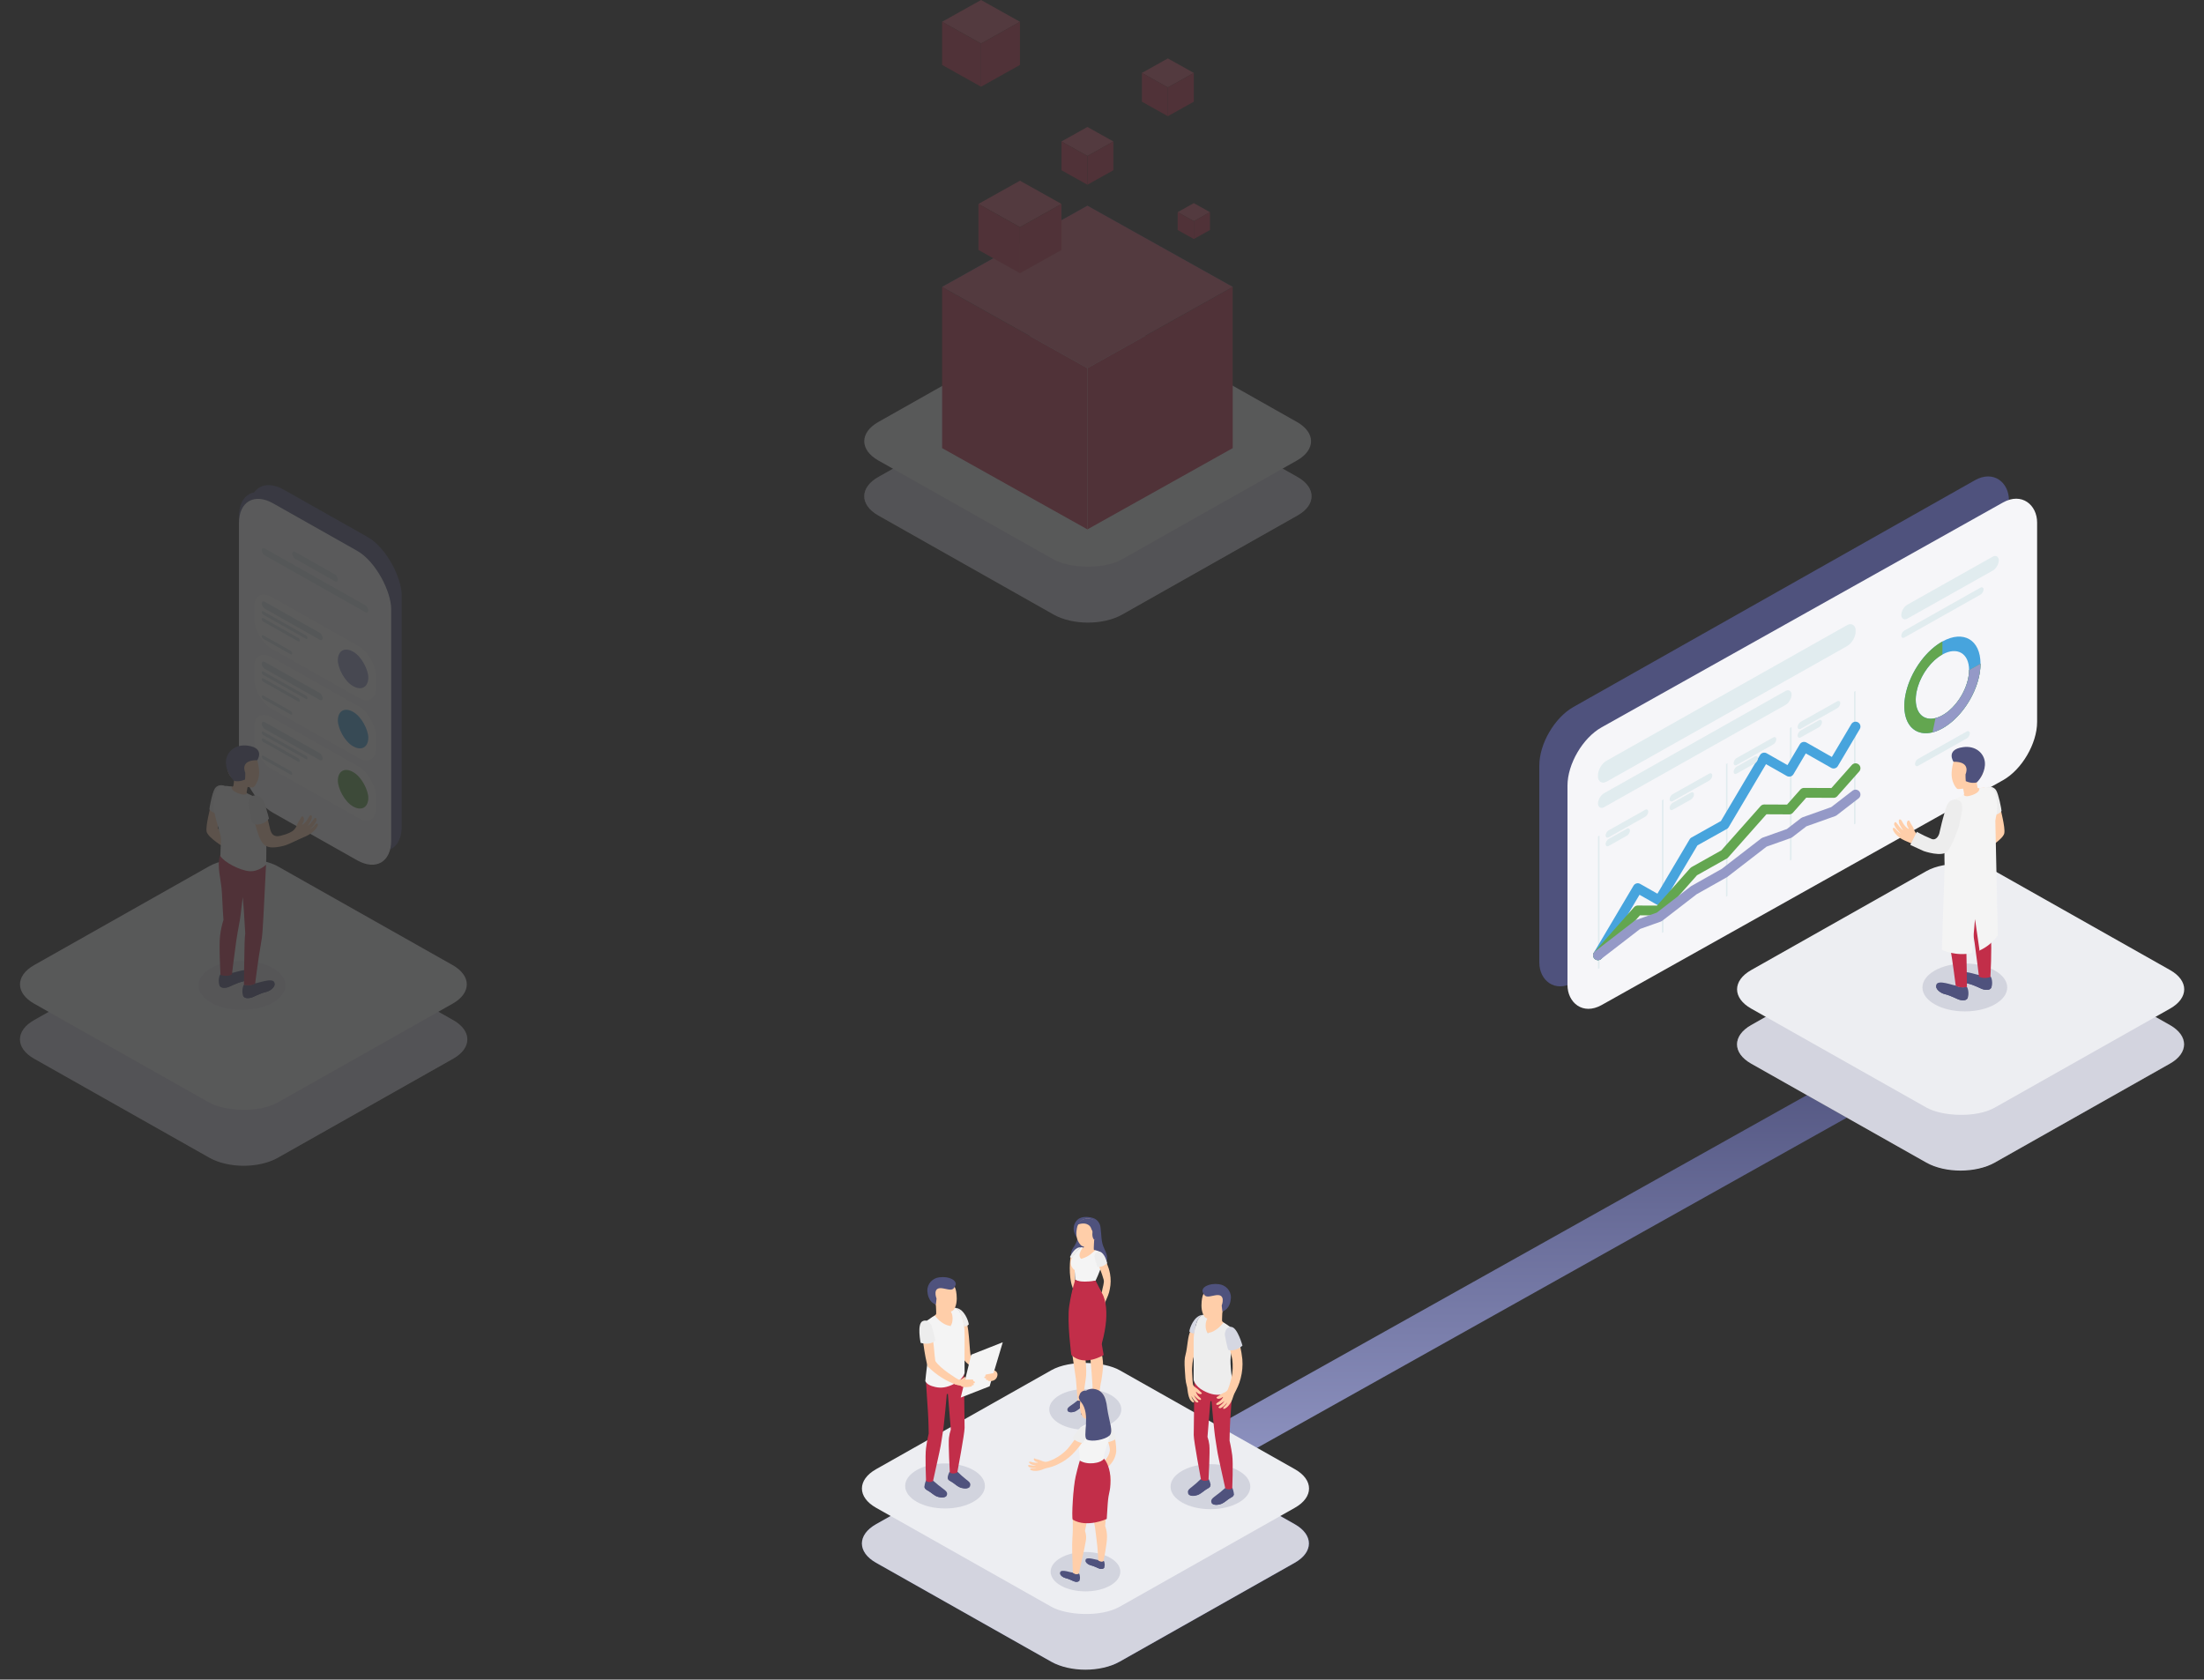 <svg width="450" height="343" viewBox="0 0 450 343" fill="none" xmlns="http://www.w3.org/2000/svg">
<rect x="0" y="0" width="450" height="343" fill="#333333" stroke="none"/>
<g clip-path="url(#clip0_104_29413)">
<path d="M227.19 307.602L395.939 213.092" stroke="url(#paint0_linear_104_29413)" stroke-width="8"/>
<g opacity="0.2">
<rect width="35.685" height="63.2" rx="8" transform="matrix(0.871 0.492 -2.25098e-08 1 50.943 96.044)" fill="#4F527D"/>
<rect width="35.685" height="63.2" rx="8" transform="matrix(0.871 0.492 -2.25098e-08 1 48.79 97.449)" fill="#4F527D"/>
<rect width="35.685" height="63.2" rx="8" transform="matrix(0.871 0.492 -2.25098e-08 1 48.79 98.854)" fill="#F6F6F9"/>
<rect width="24.98" height="1.404" rx="0.702" transform="matrix(0.871 0.492 -2.25098e-08 1 53.45 111.669)" fill="#DAE7EB"/>
<rect width="10.706" height="1.404" rx="0.702" transform="matrix(0.871 0.492 -2.25097e-08 1 59.664 112.371)" fill="#DAE7EB"/>
<rect width="28.548" height="10.533" rx="4" transform="matrix(0.871 0.492 -2.25098e-08 1 51.897 119.92)" fill="white"/>
<rect width="7.137" height="7.022" rx="3.511" transform="matrix(0.871 0.492 -2.25098e-08 1 68.983 131.331)" fill="#9499C7"/>
<rect width="14.274" height="1.404" rx="0.702" transform="matrix(0.871 0.492 -2.25098e-08 1 53.45 122.554)" fill="#DAE7EB"/>
<rect width="10.706" height="0.702" rx="0.351" transform="matrix(0.871 0.492 -2.25097e-08 1 53.45 124.66)" fill="#DAE7EB"/>
<rect width="8.921" height="0.702" rx="0.351" transform="matrix(0.871 0.492 -2.25098e-08 1 53.45 126.065)" fill="#DAE7EB"/>
<rect width="7.137" height="0.702" rx="0.351" transform="matrix(0.871 0.492 -2.25097e-08 1 53.45 129.576)" fill="#DAE7EB"/>
<rect width="28.548" height="10.533" rx="4" transform="matrix(0.871 0.492 -2.25098e-08 1 51.897 132.209)" fill="white"/>
<rect width="7.137" height="7.022" rx="3.511" transform="matrix(0.871 0.492 -2.25097e-08 1 68.983 143.62)" fill="#47A4DD"/>
<rect width="14.274" height="1.404" rx="0.702" transform="matrix(0.871 0.492 -2.25099e-08 1 53.45 134.842)" fill="#DAE7EB"/>
<rect width="10.706" height="0.702" rx="0.351" transform="matrix(0.871 0.492 -2.25097e-08 1 53.45 136.949)" fill="#DAE7EB"/>
<rect width="8.921" height="0.702" rx="0.351" transform="matrix(0.871 0.492 -2.25099e-08 1 53.45 138.353)" fill="#DAE7EB"/>
<rect width="7.137" height="0.702" rx="0.351" transform="matrix(0.871 0.492 -2.25099e-08 1 53.45 141.864)" fill="#DAE7EB"/>
<rect width="28.548" height="10.533" rx="4" transform="matrix(0.871 0.492 -2.25098e-08 1 51.897 144.497)" fill="white"/>
<rect width="7.137" height="7.022" rx="3.511" transform="matrix(0.871 0.492 -2.25098e-08 1 68.983 155.908)" fill="#63A650"/>
<rect width="14.274" height="1.404" rx="0.702" transform="matrix(0.871 0.492 -2.25098e-08 1 53.45 147.131)" fill="#DAE7EB"/>
<rect width="10.706" height="0.702" rx="0.351" transform="matrix(0.871 0.492 -2.25097e-08 1 53.45 149.238)" fill="#DAE7EB"/>
<rect width="8.921" height="0.702" rx="0.351" transform="matrix(0.871 0.492 -2.25097e-08 1 53.45 150.642)" fill="#DAE7EB"/>
<rect width="7.137" height="0.702" rx="0.351" transform="matrix(0.871 0.492 -2.25097e-08 1 53.45 154.153)" fill="#DAE7EB"/>
<rect width="57.096" height="57.096" rx="8" transform="matrix(0.871 -0.492 0.871 0.492 0 212.261)" fill="#6D6D6D"/>
<path fill-rule="evenodd" clip-rule="evenodd" d="M6.965 208.325C3.118 210.499 3.118 214.023 6.965 216.196L42.785 236.437C46.632 238.611 52.868 238.611 56.715 236.437L92.535 216.196C96.382 214.023 96.382 210.499 92.535 208.325L84.079 203.547L91.524 202.323C95.884 201.606 95.884 200.444 91.524 199.728L71.493 196.435L56.715 188.085C52.868 185.911 46.632 185.911 42.785 188.085L28.041 196.416L7.894 199.728C3.534 200.444 3.534 201.606 7.894 202.323L15.402 203.557L6.965 208.325Z" fill="#D3D4DF"/>
<rect width="57.055" height="57.055" rx="8" transform="matrix(0.871 -0.492 0.871 0.492 0 201.025)" fill="#EDEEF2"/>
<path opacity="0.5" d="M49.405 206.235C54.303 206.235 58.272 203.991 58.272 201.224C58.272 198.456 54.303 196.212 49.405 196.212C44.508 196.212 40.538 198.456 40.538 201.224C40.538 203.991 44.508 206.235 49.405 206.235Z" fill="#D3D4DF"/>
<path d="M43.087 164.069C42.988 164.913 41.959 168.553 42.18 169.801C42.4 171.049 45.916 173.135 45.916 173.135L46.404 170.999L44.457 169.14L44.982 165.604L43.087 164.069Z" fill="#FFCEA9"/>
<path d="M45.807 160.48C45.305 160.268 44.373 160.221 43.849 161.059C43.326 161.898 42.795 164.772 42.747 165.27C42.747 165.27 43.473 166.251 44.561 166.088L45.807 160.48Z" fill="#EDEDED"/>
<path d="M49.822 201.073C50.587 201.279 51.405 201.182 52.097 200.803C52.644 200.819 55.618 199.575 56.023 200.619C56.382 201.536 55.09 202.384 54.401 202.549C52.899 202.9 51.787 203.638 51.183 203.763C50.735 203.856 50.152 203.917 49.794 203.572C49.365 203.158 49.401 201.622 49.822 201.073Z" fill="#4F527D"/>
<path d="M51.183 203.511C51.788 203.388 52.899 202.655 54.401 202.298C54.979 202.162 55.972 201.544 56.072 200.807C56.205 201.651 55.043 202.4 54.401 202.551C52.899 202.902 51.788 203.641 51.183 203.765C50.735 203.858 50.152 203.92 49.794 203.574C49.701 203.473 49.634 203.353 49.597 203.223C50.12 203.648 50.735 203.604 51.183 203.511Z" fill="#4F527D"/>
<path d="M44.998 198.956C45.763 199.163 46.581 199.067 47.273 198.687C47.822 198.703 50.794 197.459 51.199 198.512C51.558 199.429 50.265 200.277 49.577 200.442C48.075 200.793 46.963 201.531 46.361 201.656C45.911 201.749 45.328 201.81 44.971 201.463C44.541 201.038 44.579 199.503 44.998 198.956Z" fill="#4F527D"/>
<path d="M46.361 201.391C46.963 201.266 48.075 200.535 49.577 200.179C50.154 200.042 51.147 199.422 51.248 198.687C51.382 199.531 50.219 200.28 49.577 200.431C48.075 200.782 46.963 201.521 46.361 201.645C45.911 201.738 45.328 201.8 44.971 201.452C44.877 201.353 44.81 201.232 44.774 201.101C45.296 201.526 45.911 201.484 46.361 201.391Z" fill="#4F527D"/>
<path d="M44.939 191.048C45.068 189.966 45.298 188.899 45.626 187.859C45.626 187.859 45.421 185.106 45.319 182.499C45.203 179.539 44.154 176.933 44.98 174.572L54.314 176.603C54.314 176.603 53.749 188.405 53.623 189.833C53.556 190.945 53.417 192.051 53.208 193.146C52.781 195.438 52.089 200.887 52.089 200.887C51.101 201.449 49.807 201.138 49.807 201.138C49.807 201.138 49.878 194.246 49.941 192.595C50.018 190.579 50.081 190.733 50.081 190.733L49.773 185.713L49.572 183.215C49.572 183.215 49.313 185.048 49.145 186.686C48.998 188.114 48.647 189.405 48.249 192.062C47.908 194.367 47.352 198.999 47.352 198.999C46.366 199.561 45.022 199.096 45.022 199.096C45.022 199.096 44.672 193.048 44.939 191.048Z" fill="#C22E49"/>
<path d="M46.299 160.529C47.016 160.564 47.539 160.743 47.629 160.529C47.705 160.17 47.759 159.807 47.79 159.441C47.708 159.24 47.638 159.024 47.638 159.024C46.741 158.485 46.464 157.541 46.345 156.443C46.146 154.563 47.182 152.918 49.102 152.721C50.908 152.546 52.236 153.774 52.59 155.485C52.781 156.325 53.161 157.917 52.647 159.301C52.36 160.075 51.991 160.689 51.62 160.808C51.263 160.798 50.906 160.768 50.553 160.717C50.553 160.717 50.458 161.243 50.392 161.573C50.325 161.903 50.352 162.086 51.033 162.498C51.715 162.91 50.002 163.752 48.882 163.67C47.761 163.587 46.507 162.926 46.161 162.217C45.779 161.436 45.811 160.506 46.299 160.529Z" fill="#FFCEA9"/>
<path d="M47.33 160.633C47.133 161.113 47.633 161.701 48.969 162.112C50.304 162.522 50.423 161.994 50.423 161.994C50.423 161.994 52.381 162.871 53.017 163.301C53.818 163.851 54.173 165.437 54.283 168.114C54.406 171.213 54.417 175.81 54.313 176.603C54.313 176.603 52.816 178.063 50.907 177.909C48.998 177.754 45.767 176.096 44.991 174.813C45.012 172.097 45.337 171.655 44.887 170.09C43.858 166.507 43.316 165.04 43.811 162.659C44.223 160.696 44.801 160.452 45.593 160.471C46.175 160.495 46.755 160.549 47.33 160.633Z" fill="#F4F4F4"/>
<path d="M57.296 170.676C55.724 171.064 55.354 170.094 55.144 169.29C54.644 167.344 54.375 165.588 54.002 164.484C53.563 163.182 53.106 162.974 52.457 162.721C51.697 162.423 51.044 163.051 51.297 164.707C51.596 166.669 51.989 168.041 52.731 170.366C52.927 170.971 53.364 172.048 54.022 172.568C54.832 173.21 56.055 173.182 57.904 172.733C58.692 172.54 59.556 172.078 61.048 171.397C61.448 171.222 61.765 171.094 62.527 170.743C63.289 170.392 64.096 169.808 64.499 169.238C64.903 168.667 64.955 168.399 64.872 168.269C64.77 168.106 64.587 168.141 64.372 168.381C64.061 168.787 63.678 169.134 63.241 169.406C63.241 169.406 63.737 168.904 64.006 168.578C64.248 168.289 64.448 167.969 64.601 167.627C64.743 167.293 64.451 166.842 64.228 167.079C64.006 167.316 63.9 167.558 63.493 168.036C63.279 168.289 63.034 168.517 62.764 168.715C63.016 168.382 63.241 168.03 63.436 167.662C63.694 167.146 63.691 166.881 63.68 166.707C63.669 166.534 63.418 166.327 63.183 166.655C62.97 166.951 62.825 167.414 62.339 167.918C61.98 168.283 61.674 168.494 61.665 168.392C61.656 168.29 61.882 168.09 62.011 167.665C62.14 167.241 62.011 166.788 61.771 166.742C61.53 166.697 61.577 166.707 61.383 167.104C61.19 167.5 60.896 167.795 60.666 168.376C60.467 168.887 60.378 169.094 60.019 169.466C59.644 169.862 58.791 170.308 57.296 170.676Z" fill="#FFCEA9"/>
<path d="M51.874 162.454C52.925 162.303 53.667 162.767 54.13 164.323C54.592 165.879 54.918 167.158 54.918 167.158C54.502 167.745 53.873 168.154 53.16 168.301C51.905 168.599 51.451 168.011 51.451 168.011C51.451 168.011 51.093 166.379 50.885 165.269C50.677 164.158 50.574 162.647 51.874 162.454Z" fill="#EDEDED"/>
<path d="M52.531 155.244C52.531 155.244 54.191 152.775 50.596 152.272C48.004 151.91 46.336 153.54 46.145 155.309C45.965 156.999 47.025 158.753 47.792 159.45C48.167 159.581 48.974 159.657 50.033 159.185C50.076 158.725 50.092 158.263 50.082 157.801C50.082 157.801 48.818 155.198 52.531 155.244Z" fill="#4F527D"/>
</g>
<rect width="110.088" height="56.268" rx="8" transform="matrix(0.871 -0.492 2.25098e-08 1 314.289 148.309)" fill="#4F527D"/>
<rect width="110.089" height="56.715" rx="8" transform="matrix(0.871 -0.488 2.2698e-08 1 320.039 152.434)" fill="#F6F6F9"/>
<rect width="0.358" height="27.082" transform="matrix(0.871 -0.484 2.28806e-08 1 326.262 170.814)" fill="#E1ECEF"/>
<rect width="0.357" height="27.082" transform="matrix(0.871 -0.484 2.28726e-08 1 339.332 163.428)" fill="#E1ECEF"/>
<rect width="0.357" height="27.082" transform="matrix(0.871 -0.484 2.28706e-08 1 352.402 156.043)" fill="#E1ECEF"/>
<rect width="0.357" height="27.082" transform="matrix(0.871 -0.484 2.28726e-08 1 365.47 148.658)" fill="#E1ECEF"/>
<rect width="0.357" height="27.082" transform="matrix(0.871 -0.484 2.28746e-08 1 378.543 141.273)" fill="#E1ECEF"/>
<path d="M326.264 195.082L334.387 181.371L338.76 183.859L345.842 171.906L352.09 168.409L360.213 154.698L365.316 157.599L368.336 152.502L374.376 155.936L378.854 148.378" stroke="#47A4DD" stroke-width="2" stroke-linecap="round" stroke-linejoin="round"/>
<path d="M326.264 195.082L334.387 185.922L338.76 185.941L345.842 177.955L352.09 174.446L360.213 165.285L365.316 165.308L368.336 161.902L374.376 161.929L378.854 156.879" stroke="#63A650" stroke-width="2" stroke-linecap="round" stroke-linejoin="round"/>
<path d="M326.264 195.082L334.387 188.813L338.76 187.259L345.842 181.793L352.09 178.272L360.213 172.002L365.316 170.19L368.336 167.859C368.336 167.859 372.017 166.551 374.376 165.713L378.854 162.257" stroke="#9499C7" stroke-width="2" stroke-linecap="round" stroke-linejoin="round"/>
<rect width="60.406" height="4.28" rx="2" transform="matrix(0.871 -0.491 2.25558e-08 1 326.262 156.337)" fill="#E1ECEF"/>
<rect width="45.393" height="2.854" rx="1.427" transform="matrix(0.871 -0.491 2.25511e-08 1 326.264 162.687)" fill="#E1ECEF"/>
<rect width="22.875" height="2.85" rx="1.425" transform="matrix(0.871 -0.49 2.25838e-08 1 388.189 124.182)" fill="#E1ECEF"/>
<rect width="10.008" height="1.425" rx="0.712" transform="matrix(0.871 -0.49 2.25919e-08 1 327.819 169.919)" fill="#E1ECEF"/>
<rect width="10.008" height="1.425" rx="0.712" transform="matrix(0.871 -0.49 2.25921e-08 1 340.89 162.534)" fill="#E1ECEF"/>
<rect width="10.008" height="1.425" rx="0.712" transform="matrix(0.871 -0.49 2.25919e-08 1 353.96 155.148)" fill="#E1ECEF"/>
<rect width="10.008" height="1.425" rx="0.712" transform="matrix(0.871 -0.49 2.25918e-08 1 367.028 147.764)" fill="#E1ECEF"/>
<rect width="5.719" height="1.422" rx="0.711" transform="matrix(0.871 -0.489 2.26331e-08 1 327.819 171.681)" fill="#E1ECEF"/>
<rect width="5.719" height="1.422" rx="0.711" transform="matrix(0.871 -0.489 2.26331e-08 1 340.89 164.295)" fill="#E1ECEF"/>
<rect width="5.719" height="1.422" rx="0.711" transform="matrix(0.871 -0.489 2.2633e-08 1 353.96 156.91)" fill="#E1ECEF"/>
<rect width="5.719" height="1.422" rx="0.711" transform="matrix(0.871 -0.489 2.2633e-08 1 367.028 149.525)" fill="#E1ECEF"/>
<rect width="19.301" height="1.427" rx="0.713" transform="matrix(0.871 -0.491 2.25574e-08 1 388.189 129.123)" fill="#E1ECEF"/>
<rect width="12.867" height="1.425" rx="0.713" transform="matrix(0.871 -0.49 2.25768e-08 1 390.99 155.324)" fill="#E1ECEF"/>
<path d="M404.37 135.552C404.37 140.451 400.887 146.356 396.59 148.74C392.294 151.124 388.811 149.085 388.811 144.186C388.811 139.287 392.294 133.382 396.59 130.998C400.887 128.614 404.37 130.653 404.37 135.552ZM391.144 142.891C391.144 146.32 393.583 147.748 396.59 146.079C399.598 144.41 402.036 140.277 402.036 136.847C402.036 133.418 399.598 131.99 396.59 133.659C393.583 135.328 391.144 139.461 391.144 142.891Z" fill="#47A4DD"/>
<path d="M404.37 135.552C404.37 137.306 403.914 139.275 403.059 141.208C402.204 143.141 400.989 144.952 399.567 146.412C398.146 147.873 396.582 148.916 395.072 149.412C393.563 149.907 392.177 149.831 391.089 149.194C390.001 148.557 389.26 147.388 388.96 145.834C388.66 144.279 388.814 142.41 389.403 140.463C389.992 138.515 390.989 136.576 392.268 134.892C393.547 133.207 395.052 131.852 396.59 130.998L396.59 133.659C395.513 134.257 394.46 135.206 393.565 136.385C392.669 137.564 391.971 138.921 391.559 140.285C391.147 141.648 391.039 142.956 391.249 144.044C391.459 145.132 391.978 145.951 392.739 146.397C393.501 146.842 394.471 146.895 395.528 146.549C396.584 146.202 397.679 145.472 398.674 144.449C399.669 143.427 400.52 142.159 401.118 140.806C401.717 139.453 402.036 138.075 402.036 136.847L404.37 135.552Z" fill="#63A650"/>
<path d="M404.37 135.552C404.37 136.913 404.095 138.407 403.568 139.921C403.04 141.434 402.273 142.925 401.326 144.279C400.379 145.632 399.278 146.812 398.108 147.727C396.938 148.642 395.729 149.267 394.577 149.555L395.181 146.649C395.988 146.448 396.833 146.01 397.653 145.37C398.472 144.729 399.243 143.903 399.905 142.956C400.568 142.008 401.105 140.964 401.474 139.905C401.844 138.846 402.036 137.8 402.036 136.847L404.37 135.552Z" fill="#9499C7"/>
<rect width="57.096" height="57.096" rx="8" transform="matrix(0.871 -0.492 0.871 0.492 350.582 213.27)" fill="#6D6D6D"/>
<path fill-rule="evenodd" clip-rule="evenodd" d="M357.544 209.335C353.697 211.509 353.697 215.033 357.544 217.207L393.323 237.424C397.169 239.597 403.406 239.597 407.253 237.424L443.032 217.207C446.879 215.033 446.879 211.509 443.032 209.335L434.594 204.567L442.103 203.333C446.463 202.616 446.463 201.454 442.103 200.738L421.956 197.426L407.253 189.118C403.406 186.944 397.169 186.944 393.323 189.118L378.62 197.426L358.473 200.738C354.113 201.454 354.113 202.616 358.473 203.333L365.982 204.567L357.544 209.335Z" fill="#D3D4DF"/>
<rect width="57.096" height="57.096" rx="8" transform="matrix(0.871 -0.492 0.871 0.492 350.582 202.035)" fill="#EDEEF2"/>
<path opacity="0.5" d="M401.167 206.543C405.947 206.543 409.821 204.354 409.821 201.652C409.821 198.951 405.947 196.761 401.167 196.761C396.388 196.761 392.514 198.951 392.514 201.652C392.514 204.354 396.388 206.543 401.167 206.543Z" fill="#B9BACB"/>
<path d="M408.32 164.405C408.42 165.25 409.451 168.901 409.23 170.151C409.009 171.401 405.496 173.493 405.496 173.493L405.021 171.35L406.971 169.492L406.444 165.944L408.32 164.405Z" fill="#FFCEA9"/>
<path d="M405.596 160.809C405.939 160.653 406.328 160.626 406.69 160.733C407.052 160.839 407.361 161.072 407.559 161.387C408.073 162.23 408.618 165.107 408.664 165.602C408.664 165.602 407.937 166.588 406.848 166.422L405.596 160.809Z" fill="#EDEDED"/>
<path d="M401.574 201.514C400.807 201.721 399.987 201.624 399.292 201.245C398.742 201.26 395.762 200.012 395.356 201.061C395.001 201.992 396.291 202.821 396.982 202.992C398.488 203.352 399.595 204.086 400.207 204.21C400.659 204.303 401.235 204.365 401.602 204.018C402.031 203.591 401.995 202.052 401.574 201.514Z" fill="#4F527D"/>
<path d="M400.206 203.945C399.602 203.819 398.487 203.085 396.981 202.728C396.403 202.592 395.406 201.974 395.306 201.234C395.172 202.079 396.334 202.831 396.981 202.982C398.487 203.342 399.594 204.076 400.206 204.199C400.658 204.292 401.234 204.355 401.601 204.008C401.694 203.906 401.762 203.785 401.799 203.654C401.575 203.82 401.314 203.933 401.037 203.983C400.761 204.034 400.476 204.021 400.206 203.945Z" fill="#4F527D"/>
<path d="M406.409 199.379C405.642 199.587 404.822 199.49 404.127 199.11C403.577 199.125 400.597 197.875 400.194 198.924C399.836 199.844 401.129 200.684 401.817 200.857C403.323 201.215 404.43 201.951 405.042 202.077C405.494 202.17 406.07 202.23 406.437 201.883C406.866 201.466 406.84 199.927 406.409 199.379Z" fill="#4F527D"/>
<path d="M405.042 201.821C404.438 201.695 403.323 200.961 401.818 200.604C401.239 200.468 400.242 199.849 400.155 199.11C400.022 199.955 401.183 200.707 401.818 200.858C403.323 201.215 404.431 201.952 405.042 202.077C405.494 202.171 406.07 202.231 406.437 201.884C406.529 201.781 406.597 201.66 406.635 201.529C406.411 201.695 406.15 201.808 405.874 201.859C405.597 201.91 405.313 201.897 405.042 201.821Z" fill="#4F527D"/>
<path d="M406.468 191.455C406.339 190.372 406.109 189.303 405.78 188.262C405.78 188.262 405.985 185.495 406.088 182.885C406.204 179.918 407.257 177.305 406.425 174.941L397.077 176.971C397.077 176.971 397.642 188.802 397.771 190.226C397.838 191.34 397.978 192.448 398.19 193.545C398.616 195.843 399.31 201.305 399.31 201.305C400.299 201.869 401.597 201.557 401.597 201.557C401.597 201.557 401.527 194.649 401.463 192.992C401.386 190.98 401.322 191.133 401.322 191.133L401.63 186.104L401.833 183.602C401.833 183.602 402.09 185.44 402.26 187.09C402.409 188.521 402.761 189.816 403.156 192.479C403.498 194.79 404.053 199.434 404.053 199.434C405.042 199.998 406.386 199.53 406.386 199.53C406.386 199.53 406.733 193.467 406.468 191.455Z" fill="#C22E49"/>
<path d="M405.101 160.856C404.389 160.892 403.857 161.07 403.767 160.856C403.693 160.496 403.639 160.131 403.605 159.765C403.688 159.564 403.759 159.348 403.759 159.348C404.654 158.807 404.947 157.861 405.044 156.76C405.245 154.874 404.204 153.239 402.28 153.038C400.468 152.855 399.14 154.099 398.785 155.804C398.592 156.649 398.212 158.241 398.729 159.632C399.014 160.406 399.386 161.025 399.756 161.141C400.115 161.131 400.473 161.1 400.828 161.05C400.828 161.05 400.925 161.573 400.99 161.908C401.054 162.242 401.031 162.41 400.347 162.838C399.664 163.265 401.375 164.095 402.5 164.015C403.626 163.934 404.877 163.26 405.232 162.559C405.625 161.767 405.591 160.834 405.101 160.856Z" fill="#FFCEA9"/>
<path d="M404.073 160.962C404.27 161.443 403.767 162.031 402.431 162.444C401.095 162.856 400.971 162.325 400.971 162.325C400.971 162.325 399.008 163.201 398.368 163.636C397.567 164.186 397.212 165.776 397.102 168.461C396.976 171.567 396.968 176.174 397.071 176.971C397.071 176.971 398.574 178.435 400.493 178.279C402.413 178.123 405.632 176.463 406.434 175.178C406.411 172.455 406.087 172.009 406.537 170.443C407.564 166.849 408.112 165.381 407.611 163.002C407.197 161.033 406.616 160.789 405.812 160.809C405.23 160.829 404.649 160.88 404.073 160.962Z" fill="#F4F4F4"/>
<path d="M394.092 171.549C395.669 171.939 396.037 170.966 396.247 170.154C396.761 168.205 397.018 166.434 397.391 165.338C397.83 164.03 398.293 163.829 398.932 163.578C399.703 163.281 400.358 163.91 400.094 165.572C399.796 167.536 399.4 168.919 398.65 171.242C398.454 171.851 398.015 172.93 397.365 173.45C396.553 174.094 395.33 174.066 393.475 173.616C392.684 173.423 391.813 172.962 390.322 172.278C389.921 172.095 389.611 171.974 388.84 171.622C388.066 171.283 387.388 170.765 386.864 170.113C386.458 169.54 386.407 169.271 386.489 169.14C386.571 169.009 386.774 169.012 387.003 169.256C387.315 169.661 387.7 170.008 388.138 170.279C388.138 170.279 387.64 169.776 387.367 169.449C387.125 169.16 386.925 168.839 386.771 168.496C386.627 168.164 386.92 167.712 387.144 167.948C387.367 168.185 387.475 168.429 387.884 168.906C388.093 169.158 388.333 169.383 388.598 169.578C388.345 169.242 388.12 168.887 387.925 168.517C387.756 168.225 387.673 167.893 387.686 167.558C387.686 167.385 387.943 167.176 388.2 167.508C388.457 167.84 388.549 168.263 389.048 168.765C389.405 169.133 389.713 169.341 389.721 169.241C389.729 169.14 389.503 168.939 389.374 168.514C389.246 168.089 389.374 167.636 389.613 167.584C389.852 167.531 389.808 167.546 390.001 167.946C390.194 168.346 390.489 168.645 390.713 169.221C390.834 169.631 391.057 170.005 391.36 170.312C391.728 170.732 392.583 171.18 394.092 171.549Z" fill="#FFCEA9"/>
<path d="M399.518 163.313C398.464 163.157 397.719 163.623 397.256 165.172C396.794 166.721 396.47 168.021 396.47 168.021C396.887 168.61 397.519 169.02 398.235 169.168C399.494 169.464 399.944 168.878 399.944 168.878C399.944 168.878 400.293 167.249 400.512 166.127C400.73 165.006 400.82 163.497 399.518 163.313Z" fill="#EDEDED"/>
<path d="M398.854 155.558C398.854 155.558 397.192 153.083 400.794 152.58C403.394 152.216 405.072 153.838 405.257 155.623C405.442 157.316 404.376 159.078 403.605 159.775C403.23 159.908 402.418 159.981 401.362 159.523C401.317 159.06 401.299 158.594 401.31 158.128C401.31 158.128 402.577 155.515 398.854 155.558Z" fill="#4F527D"/>
<path d="M407.374 166.525L397.079 175.92L396.478 193.985C396.478 193.985 399.366 195.366 402.644 194.619L403.245 187.683L404.155 193.97L404.047 194.161C405.602 193.479 406.935 192.392 407.901 191.018L407.374 166.525Z" fill="#F4F4F4"/>
<path d="M396.468 168.021L395.954 170.201C395.954 170.201 395.522 171.728 394.412 171.34C393.367 170.91 392.349 170.421 391.362 169.874L390.031 172.547L392.783 173.805C392.783 173.805 396.604 175.138 397.665 173.805C398.726 172.472 399.918 168.874 399.918 168.874L396.468 168.021Z" fill="#EDEDED"/>
<g opacity="0.2">
<rect width="57.096" height="57.096" rx="8" transform="matrix(0.871 -0.492 0.871 0.492 172.376 101.341)" fill="#6D6D6D"/>
<path fill-rule="evenodd" clip-rule="evenodd" d="M179.341 97.404C175.494 99.577 175.494 103.101 179.341 105.275L215.161 125.515C219.008 127.689 225.244 127.689 229.091 125.515L264.911 105.275C268.758 103.101 268.758 99.577 264.911 97.404L256.455 92.626L263.901 91.402C268.26 90.685 268.26 89.523 263.901 88.806L243.869 85.514L229.091 77.163C225.244 74.99 219.008 74.99 215.161 77.163L200.416 85.495L180.27 88.806C175.91 89.523 175.91 90.685 180.27 91.402L187.778 92.636L179.341 97.404Z" fill="#D3D4DF"/>
<rect width="57.055" height="57.055" rx="8" transform="matrix(0.871 -0.492 0.871 0.492 172.376 90.105)" fill="#EDEEF2"/>
<path d="M251.691 58.589L222.024 41.997L192.357 58.589L222.024 75.181L251.691 58.589Z" fill="url(#paint1_linear_104_29413)"/>
<path d="M251.691 58.589L222.024 41.997L192.357 58.589L222.024 75.181L251.691 58.589Z" fill="#D0566C"/>
<path d="M222.024 75.18L192.357 58.589V91.513L222.024 108.105V75.18Z" fill="#C22E49"/>
<path d="M222.022 75.18L251.689 58.589V91.513L222.022 108.105V75.18Z" fill="#C22E49"/>
<path d="M208.25 4.444L200.303 0L192.357 4.444L200.303 8.888L208.25 4.444Z" fill="#D0566C"/>
<path d="M200.303 8.889L192.357 4.445V13.264L200.303 17.708V8.889Z" fill="#C22E49"/>
<path d="M200.303 8.889L208.25 4.445V13.264L200.303 17.708V8.889Z" fill="#C22E49"/>
<path d="M247.04 43.321L243.747 41.479L240.454 43.321L243.747 45.162L247.04 43.321Z" fill="#D0566C"/>
<path d="M243.747 45.162L240.454 43.32V46.974L243.747 48.816V45.162Z" fill="#C22E49"/>
<path d="M243.749 45.162L247.042 43.32V46.974L243.749 48.816V45.162Z" fill="#C22E49"/>
<path d="M227.321 28.887L222.023 25.924L216.726 28.887L222.023 31.85L227.321 28.887Z" fill="#D0566C"/>
<path d="M222.023 31.85L216.726 28.888V34.767L222.023 37.73V31.85Z" fill="#C22E49"/>
<path d="M222.023 31.85L227.321 28.888V34.767L222.023 37.73V31.85Z" fill="#C22E49"/>
<path d="M243.743 14.889L238.446 11.926L233.148 14.889L238.446 17.851L243.743 14.889Z" fill="#D0566C"/>
<path d="M238.446 17.851L233.148 14.888V20.767L238.446 23.73V17.851Z" fill="#C22E49"/>
<path d="M238.446 17.851L243.743 14.888V20.767L238.446 23.73V17.851Z" fill="#C22E49"/>
<path d="M216.727 41.641L208.25 36.9L199.774 41.641L208.25 46.381L216.727 41.641Z" fill="#D0566C"/>
<path d="M208.25 46.381L199.774 41.641V51.048L208.25 55.788V46.381Z" fill="#C22E49"/>
<path d="M208.25 46.381L216.726 41.641V51.048L208.25 55.788V46.381Z" fill="#C22E49"/>
</g>
<rect width="57.092" height="57.092" rx="8" transform="matrix(0.871 -0.492 0.871 0.492 171.9 315.201)" fill="#4F527D"/>
<path fill-rule="evenodd" clip-rule="evenodd" d="M178.865 311.266C175.018 313.439 175.018 316.962 178.865 319.135L214.643 339.345C218.49 341.519 224.727 341.519 228.574 339.345L264.353 319.135C268.2 316.962 268.2 313.439 264.353 311.266L255.915 306.5L263.424 305.266C267.784 304.549 267.784 303.388 263.424 302.671L243.276 299.361L228.574 291.056C224.727 288.883 218.49 288.883 214.643 291.056L199.942 299.361L179.794 302.671C175.434 303.388 175.434 304.549 179.794 305.266L187.303 306.5L178.865 311.266Z" fill="#D3D4DF"/>
<rect width="57.092" height="57.092" rx="8" transform="matrix(0.871 -0.492 0.871 0.492 171.9 303.969)" fill="#EDEEF2"/>
<path opacity="0.5" d="M221.588 291.98C225.651 291.98 228.945 290.119 228.945 287.824C228.945 285.529 225.651 283.668 221.588 283.668C217.524 283.668 214.23 285.529 214.23 287.824C214.23 290.119 217.524 291.98 221.588 291.98Z" fill="#B9BACB"/>
<path d="M221.265 248.961C221.56 248.498 223.814 248.193 224.556 250.062C224.835 250.769 224.793 252.581 225.03 253.716C225.266 254.852 225.817 255.499 226.002 256.423C226.187 257.346 225.879 258.891 223.606 259.167C221.333 259.443 219.585 258.659 219.047 257.949C218.509 257.238 218.499 255.728 219.047 254.925C219.595 254.123 220.02 253.456 220.02 252.387L221.265 248.961Z" fill="#4F527D"/>
<path d="M218.565 256.778C218.565 256.778 218.03 260.48 219.042 263.085C220.054 265.689 219.771 262.409 219.771 262.409L219.528 261.629C219.528 261.629 219.327 258.615 219.412 257.876C219.496 257.136 219.476 256.502 219.528 256.442C219.58 256.381 219.33 256.264 219.223 256.248C219.116 256.232 218.565 256.778 218.565 256.778Z" fill="#FFCEA9"/>
<path d="M222.753 248.64C222.753 248.64 221.057 248.161 220.029 249.059C219.689 249.365 219.442 249.756 219.314 250.189C219.186 250.623 219.182 251.082 219.302 251.518C219.439 252.041 219.714 252.758 220.139 252.787C220.564 252.815 222.753 248.64 222.753 248.64Z" fill="#4F527D"/>
<path d="M223.401 253.184C223.401 253.184 223.29 255.033 223.326 255.17C223.362 255.306 224.065 255.436 224.266 255.598C224.467 255.76 223.238 257.635 222.613 257.914C221.987 258.193 220.057 257.482 219.925 256.54C219.801 255.677 220.476 255.005 220.738 254.77C220.916 254.758 221.093 254.758 221.27 254.77L221.325 253.875C222.172 253.58 223.401 253.184 223.401 253.184Z" fill="#FFCEA9"/>
<path d="M223.659 255.331C224.19 255.414 224.797 255.69 224.881 255.966C225.1 256.991 225.048 258.053 224.729 259.053C224.268 260.242 223.96 261.001 223.694 261.515C223.694 261.515 221.395 262.466 219.544 261.353C219.544 261.353 219.414 260.084 219.408 259.395C217.696 257.936 219.158 256.134 220.607 254.735C220.781 254.722 220.956 254.722 221.129 254.735C221.129 254.735 219.832 256.232 220.737 257.083C222.66 256.515 223.043 255.671 223.659 255.331Z" fill="#F4F4F4"/>
<path d="M219.87 250.874C220.061 249.685 220.937 248.787 222.192 248.86C222.7 248.883 223.187 249.064 223.584 249.375C223.981 249.686 224.267 250.112 224.401 250.592C224.536 251.072 224.511 251.581 224.331 252.047C224.152 252.512 223.826 252.91 223.401 253.184C223.358 253.363 223.294 253.536 223.21 253.701C222.766 254.209 221.589 254.529 221.196 254.532C220.872 254.532 220.57 254.231 220.256 253.72C219.598 252.641 219.766 251.461 219.87 250.874Z" fill="#FFCEA9"/>
<path d="M222.577 248.882C223.456 249.05 224.179 249.291 224.419 250.135C224.581 250.719 224.795 251.826 224.591 252.292L224.468 252.632L223.401 253.184C223.401 253.184 222.905 252.778 223.06 251.598C223.053 251.437 223.002 251.281 222.911 251.147C222.844 251.036 222.793 250.915 222.762 250.789C222.636 250.469 222.39 250.208 222.075 250.059C221.28 249.624 220.129 249.999 219.96 250.157C220.179 249.682 220.559 249.294 221.036 249.062C221.513 248.829 222.058 248.766 222.577 248.882Z" fill="#4F527D"/>
<path d="M224.943 263.97C225.14 262.764 225.51 261.984 225.338 261.321C224.955 259.98 224.454 258.675 223.84 257.419C223.451 256.67 223.571 256.15 223.973 255.852C224.427 255.534 224.858 255.664 225.27 256.486C225.786 257.53 226.363 258.602 226.645 260.157C226.826 261.162 226.813 262.192 226.606 263.193C226.431 264.274 226.081 264.884 225.663 265.899C225.546 266.191 224.774 264.998 224.943 263.97Z" fill="#FFCEA9"/>
<path d="M224.176 286.441C223.731 286.793 223.037 286.549 223.005 286.581C222.489 287.016 221.947 287.423 221.384 287.799C221.105 288.011 220.674 288.297 220.751 288.709C220.891 289.442 222.091 289.217 222.545 288.992C222.999 288.766 223.365 288.395 223.793 288.135C224.101 287.948 224.399 287.853 224.441 287.475C224.471 287.247 224.253 286.431 224.176 286.441Z" fill="#4F527D"/>
<path d="M224.436 287.323C224.377 287.684 224.082 287.786 223.787 287.957C223.353 288.22 222.97 288.591 222.516 288.826C222.062 289.061 221.054 289.239 220.762 288.715C220.921 289.423 222.101 289.201 222.548 288.979C222.996 288.756 223.369 288.382 223.797 288.122C224.105 287.935 224.403 287.84 224.445 287.462C224.446 287.415 224.442 287.369 224.436 287.323Z" fill="#4F527D"/>
<path d="M221.053 285.828C220.648 286.146 220.032 285.971 220.002 286.003C219.527 286.399 219.031 286.77 218.514 287.113C218.258 287.307 217.866 287.57 217.934 287.944C218.063 288.617 219.163 288.411 219.578 288.205C219.993 287.998 220.33 287.659 220.722 287.421C221.001 287.25 221.277 287.161 221.322 286.815C221.348 286.606 221.128 285.822 221.053 285.828Z" fill="#4F527D"/>
<path d="M221.312 286.675C221.257 287.009 220.988 287.097 220.709 287.269C220.31 287.51 219.96 287.859 219.545 288.065C219.13 288.271 218.205 288.443 217.923 287.963C218.069 288.598 219.149 288.408 219.545 288.205C219.94 288.002 220.297 287.659 220.689 287.421C220.968 287.25 221.244 287.161 221.289 286.815C221.301 286.769 221.309 286.723 221.312 286.675Z" fill="#4F527D"/>
<path d="M218.658 265.588C218.856 264.087 219.42 261.908 219.42 261.908C219.955 262.153 220.533 262.295 221.123 262.323C221.986 262.318 222.846 262.235 223.694 262.076C223.971 262.55 224.274 263.008 224.602 263.45C225.043 264.049 225.899 265.353 225.695 267.666C225.562 269.166 224.699 275.546 224.699 275.546C225.034 276.619 225.212 277.733 225.228 278.855C225.15 280.187 224.97 281.512 224.689 282.818L224.177 286.441C224.177 286.441 223.493 286.923 223.006 286.58L223.068 283.037C223.01 282.17 222.922 280.892 222.864 280.073C222.773 278.744 222.54 276.631 222.459 276.102C222.377 275.572 222.215 274.652 222.134 273.617C222.053 272.583 221.654 267.336 221.654 267.336L221.599 268.319C221.599 268.319 221.544 269.906 221.311 271.885C221.077 273.865 220.986 274.741 220.986 274.741C221.208 275.137 221.364 275.565 221.447 276.01C221.489 276.435 221.985 279.817 221.687 281.517L221.084 285.86C220.931 285.963 220.757 286.028 220.573 286.052C220.39 286.076 220.204 286.057 220.03 285.997L219.67 281.606C219.43 279.934 218.921 276.393 218.843 275.933C218.67 275.006 218.568 274.068 218.538 273.126C218.418 271.225 218.464 267.089 218.658 265.588Z" fill="#FFCEA9"/>
<path d="M223.696 261.524L225.015 264.119C225.015 264.119 227.032 267.006 224.944 274.424L225.336 276.711C225.336 276.711 221.384 279.195 218.738 276.711C218.738 276.711 217.82 269.855 218.31 266.695C218.58 264.877 218.992 263.081 219.542 261.324C219.542 261.324 220.191 262.026 223.521 261.562" fill="#C22E49"/>
<path d="M226.065 257.958C226.065 257.958 225.147 258.853 224.058 258.742L223.536 256.991C223.536 256.991 223.211 256.08 223.99 255.68C224.768 255.281 225.608 256.175 226.065 257.958Z" fill="#EDEDED"/>
<path d="M220.608 254.744C220.608 254.744 219.557 254.427 218.445 256.708L218.86 256.952C219.381 256.171 219.966 255.433 220.608 254.744Z" fill="#EDEDED"/>
<path opacity="0.5" d="M192.954 308.049C197.449 308.049 201.094 305.991 201.094 303.451C201.094 300.912 197.449 298.854 192.954 298.854C188.458 298.854 184.814 300.912 184.814 303.451C184.814 305.991 188.458 308.049 192.954 308.049Z" fill="#B9BACB"/>
<path opacity="0.5" d="M247.14 308.196C251.635 308.196 255.28 306.137 255.28 303.598C255.28 301.059 251.635 299 247.14 299C242.644 299 239 301.059 239 303.598C239 306.137 242.644 308.196 247.14 308.196Z" fill="#B9BACB"/>
<path d="M189.12 302.297C189.676 302.74 190.494 302.336 190.533 302.378C191.186 302.968 191.87 303.524 192.582 304.045C192.941 304.312 193.468 304.666 193.367 305.179C193.195 306.091 191.699 305.811 191.132 305.53C190.566 305.249 190.106 304.789 189.572 304.477C189.192 304.245 188.819 304.126 188.758 303.656C188.707 303.357 189.009 302.287 189.12 302.297Z" fill="#4F527D"/>
<path d="M188.761 303.452C188.836 303.901 189.205 304.027 189.582 304.256C190.127 304.586 190.604 305.063 191.168 305.34C191.731 305.617 192.99 305.856 193.356 305.203C193.159 306.084 191.688 305.807 191.128 305.53C190.569 305.252 190.102 304.789 189.568 304.477C189.187 304.245 188.814 304.126 188.753 303.655C188.75 303.587 188.753 303.519 188.761 303.452Z" fill="#4F527D"/>
<path d="M193.921 300.545C194.477 300.988 195.446 300.507 195.489 300.545C196.065 301.118 196.675 301.659 197.315 302.164C197.674 302.427 198.201 302.785 198.104 303.297C197.928 304.21 196.432 303.929 195.869 303.648C195.306 303.367 194.843 302.904 194.309 302.595C193.928 302.364 193.552 302.244 193.494 301.774C193.458 301.476 193.824 300.535 193.921 300.545Z" fill="#4F527D"/>
<path d="M193.507 301.634C193.582 302.083 193.951 302.209 194.328 302.437C194.873 302.767 195.351 303.245 195.914 303.526C196.477 303.806 197.736 304.038 198.102 303.385C197.905 304.266 196.434 303.992 195.874 303.715C195.315 303.438 194.852 302.971 194.317 302.644C193.934 302.413 193.56 302.293 193.499 301.823C193.497 301.76 193.499 301.697 193.507 301.634Z" fill="#4F527D"/>
<path d="M189.071 282.262C189.099 283.084 189.358 286.65 189.476 288.535C189.595 290.419 189.62 292.746 189.62 292.746C189.62 292.746 189.286 294.119 189.071 295.737C188.856 297.355 189.071 302.451 189.071 302.451C189.284 302.587 189.534 302.66 189.788 302.66C190.043 302.66 190.292 302.587 190.506 302.451C190.506 302.451 191.395 298.369 191.804 296.53C192.213 294.691 192.289 293.631 192.5 292.494C192.759 291.114 193.315 284.681 193.315 284.681H193.537L194.133 291.943C193.949 292.478 193.823 293.031 193.756 293.592C193.595 294.775 193.928 300.728 193.928 300.728C194.165 300.857 194.434 300.919 194.705 300.908C194.976 300.897 195.239 300.813 195.464 300.665C195.464 300.665 196.945 292.782 196.945 291.585C196.945 290.788 196.809 280.328 196.809 280.328L189.071 282.262Z" fill="#C22E49"/>
<path d="M191.086 266.401C191.086 266.401 191.179 268.191 191.14 268.349C191.1 268.507 190.3 269.03 190.064 269.219C189.827 269.409 191.33 270.841 192.058 271.192C192.786 271.543 195.093 270.659 195.133 269.549C195.172 268.44 194.738 267.51 194.386 267.461C194.035 267.412 191.086 266.401 191.086 266.401Z" fill="#FFCEA9"/>
<path d="M196.091 269.721C196.198 268.932 195.667 268.181 196.18 267.552C197.974 269.286 197.759 273.87 198.168 276.801C199.51 278.17 202.204 279.521 202.961 279.855C203.097 279.918 203.219 279.984 203.19 280.128C203.089 280.616 202.874 281.075 202.563 281.469C200.769 280.718 199.495 280.286 197.267 278.215C197.056 277.991 196.868 277.748 196.704 277.489C196.069 275.622 195.908 271.083 196.091 269.721Z" fill="#FFCEA9"/>
<path d="M190.881 268.658C190.881 268.658 192.208 270.592 194.059 270.764C194.644 270.203 194.694 268.198 193.887 267.556C193.887 267.556 194.63 266.97 195.139 267.082C195.691 267.408 196.102 267.92 196.294 268.521C196.763 269.852 196.985 271.255 196.947 272.663C196.915 274.562 196.947 280.364 196.947 280.364C196.947 280.364 196.689 281.589 195.013 282.501C193.338 283.414 192.093 283.505 190.956 283.245C190.02 283.031 189.245 282.708 188.922 282.045C189.008 280.711 189.614 277.24 189.388 275.566C189.162 273.891 188.8 272.645 188.707 271.291C188.613 269.936 188.886 269.964 189.582 269.483C189.994 269.177 190.428 268.902 190.881 268.658Z" fill="#F4F4F4"/>
<path d="M195.218 263.734C194.999 262.33 193.977 261.277 192.51 261.371C191.921 261.402 191.357 261.612 190.897 261.973C190.437 262.334 190.104 262.827 189.946 263.382C189.787 263.937 189.811 264.528 190.014 265.069C190.216 265.611 190.587 266.077 191.075 266.401C191.125 266.611 191.201 266.815 191.301 267.008C191.817 267.601 193.385 267.966 193.833 267.903C194.102 267.882 194.357 267.783 194.567 267.619C194.777 267.454 194.931 267.232 195.01 266.98C195.498 265.878 195.344 264.418 195.218 263.734Z" fill="#FFCEA9"/>
<path d="M191.086 266.401L191.218 265.187C191.218 265.187 190.196 262.624 192.6 263.119C194.178 263.446 194.573 263.586 195.053 262.551C195.534 261.515 193.841 260.582 191.825 260.841C191.132 260.912 190.492 261.235 190.031 261.746C189.57 262.257 189.321 262.919 189.335 263.6C189.392 264.358 189.6 265.903 191.086 266.401Z" fill="#4F527D"/>
<path d="M188.281 270.49C188.974 270.297 188.446 270.455 188.974 270.297C190.767 272.028 190.556 274.997 190.965 277.928C191.962 279.546 195.661 281.722 195.661 281.722C195.707 282.035 195.596 282.126 195.194 282.775C193.135 282.003 191.263 280.821 189.695 279.304C189.605 279.223 189.476 279.199 189.44 279.09C188.805 277.208 188.098 271.856 188.281 270.49Z" fill="#FFCEA9"/>
<path d="M204.741 274.109L202.054 283.101L196.152 285.407L198.305 276.647L204.741 274.109Z" fill="#F4F4F4"/>
<path d="M194.732 281.796C194.818 281.487 195.044 281.564 195.302 281.641C195.579 281.751 195.882 281.777 196.174 281.715C196.401 281.606 196.611 281.467 196.798 281.301C196.917 281.23 197.054 281.193 197.193 281.192C197.193 281.269 197.056 281.725 197.056 281.725C197.056 281.725 198.352 281.725 198.491 281.725C198.536 281.717 198.582 281.723 198.623 281.742C198.664 281.761 198.698 281.791 198.721 281.83C198.743 281.869 198.753 281.913 198.748 281.957C198.744 282.001 198.726 282.043 198.696 282.076H198.786C199.048 282.02 199.144 282.427 198.897 282.477L198.682 282.508C198.854 282.575 198.897 282.859 198.682 282.894H198.613C198.583 282.899 198.551 282.899 198.52 282.894H198.445C198.452 282.924 198.452 282.955 198.445 282.986C198.439 283.016 198.427 283.044 198.408 283.07C198.39 283.095 198.367 283.116 198.34 283.131C198.312 283.147 198.282 283.157 198.251 283.161C197.62 283.242 196.691 283.487 196.12 282.978C195.724 282.941 195.337 282.839 194.976 282.677C194.635 282.508 194.624 282.161 194.732 281.796Z" fill="#FFCEA9"/>
<path d="M201.184 281.059H201.274C201.236 281.033 201.208 280.996 201.194 280.953C201.179 280.911 201.179 280.865 201.193 280.822C201.207 280.78 201.234 280.742 201.272 280.716C201.309 280.69 201.353 280.676 201.399 280.676C201.532 280.676 202.863 280.402 202.863 280.402L203.024 279.869C203.024 279.837 203.254 279.974 203.261 279.981C203.374 280.052 203.469 280.148 203.538 280.26C203.608 280.373 203.65 280.499 203.662 280.63C203.669 280.815 203.639 280.999 203.573 281.171C203.507 281.344 203.407 281.503 203.279 281.638C203.042 281.867 202.726 282 202.393 282.01C202.231 282.01 202.077 282.027 201.937 282.041C201.906 282.043 201.874 282.039 201.844 282.028C201.815 282.018 201.787 282.002 201.764 281.981C201.741 281.96 201.723 281.934 201.71 281.906C201.697 281.878 201.69 281.847 201.69 281.817H201.647C201.616 281.825 201.584 281.825 201.553 281.817H201.485C201.259 281.817 201.241 281.543 201.396 281.445H201.177C200.89 281.469 200.915 281.055 201.184 281.059Z" fill="#FFCEA9"/>
<path d="M196.845 270.893C197.208 270.877 197.552 270.727 197.806 270.472C197.756 269.805 196.888 267.282 195.137 267.092C195.607 267.422 195.978 267.867 196.213 268.384C196.489 269.203 196.7 270.042 196.845 270.893Z" fill="#EDEDED"/>
<path d="M187.967 274.228C187.967 274.228 189.707 274.818 190.934 273.828C191.07 273.603 190.216 270.704 190.216 270.704C190.216 270.704 189.499 269.223 188.344 269.813C187.189 270.402 187.967 274.228 187.967 274.228Z" fill="#EDEDED"/>
<path opacity="0.5" d="M221.626 324.98C225.554 324.98 228.739 323.181 228.739 320.962C228.739 318.742 225.554 316.943 221.626 316.943C217.697 316.943 214.512 318.742 214.512 320.962C214.512 323.181 217.697 324.98 221.626 324.98Z" fill="#B9BACB"/>
<path d="M225.73 290.081C226.357 290.256 226.708 290.928 227.254 292.366C227.708 293.671 227.929 295.043 227.909 296.422C227.733 297.777 227.16 298.833 225.774 299.931L225.112 298.744C225.112 298.744 226.47 297.572 226.608 296.216C226.686 295.455 225.774 292.891 225.774 292.82C225.774 292.75 225.73 290.081 225.73 290.081Z" fill="#FFCEA9"/>
<path d="M220.301 321.326C220.093 321.388 219.872 321.406 219.656 321.377C219.44 321.348 219.232 321.274 219.047 321.16C218.709 321.16 216.718 320.397 216.467 321.044C216.248 321.611 217.047 322.139 217.47 322.24C218.411 322.458 219.088 322.912 219.464 322.989C219.607 323.038 219.759 323.053 219.908 323.033C220.058 323.013 220.2 322.957 220.323 322.872C220.584 322.614 220.562 321.663 220.301 321.326Z" fill="#4F527D"/>
<path d="M219.458 322.832C219.081 322.755 218.395 322.302 217.464 322.081C217.109 321.998 216.492 321.614 216.432 321.16C216.348 321.682 217.059 322.145 217.464 322.24C218.404 322.458 219.081 322.912 219.458 322.989C219.6 323.038 219.752 323.053 219.902 323.033C220.051 323.013 220.194 322.958 220.317 322.872C220.373 322.809 220.415 322.735 220.439 322.654C220.301 322.756 220.14 322.826 219.97 322.857C219.8 322.887 219.624 322.879 219.458 322.832Z" fill="#4F527D"/>
<path d="M225.358 318.756C225.176 318.817 224.981 318.834 224.791 318.806C224.6 318.777 224.419 318.704 224.264 318.593C223.95 318.593 221.903 317.863 221.662 318.486C221.452 319.032 222.22 319.535 222.627 319.633C223.524 319.845 224.195 320.283 224.546 320.357C224.683 320.404 224.83 320.418 224.974 320.399C225.118 320.379 225.255 320.326 225.374 320.243C225.631 319.995 225.609 319.081 225.358 318.756Z" fill="#4F527D"/>
<path d="M224.545 320.206C224.184 320.13 223.523 319.694 222.626 319.483C222.284 319.4 221.685 319.032 221.632 318.593C221.554 319.096 222.259 319.544 222.626 319.633C223.523 319.844 224.193 320.283 224.545 320.357C224.682 320.404 224.829 320.418 224.973 320.399C225.117 320.379 225.254 320.326 225.372 320.243C225.428 320.183 225.467 320.11 225.488 320.032C225.356 320.131 225.202 320.199 225.038 320.229C224.874 320.259 224.705 320.252 224.545 320.206Z" fill="#4F527D"/>
<path d="M226.025 313.814C226.026 313.067 225.895 312.325 225.637 311.621C225.637 311.621 225.894 308.618 226.091 306.646C226.38 303.738 226.837 303.449 226.718 301.682C226.599 300.044 225.646 298.983 225.398 297.873L220.548 298.247C220.548 298.247 220.125 299.594 219.579 302.274C219.034 304.955 218.996 308.143 219.04 312.363C219.04 313.452 218.852 314.397 218.915 317.109C218.959 318.931 219.065 321.164 219.065 321.164C219.774 321.759 220.266 321.32 220.266 321.32C220.266 321.32 221.52 315.922 221.692 314.682C221.824 313.997 221.766 313.289 221.523 312.633C221.523 312.633 221.887 310.937 222.15 309.603C222.464 307.974 223.295 304.459 223.295 304.459C223.295 304.459 223.153 309.86 223.395 310.925C223.636 311.989 223.677 312.916 223.884 314.363C224.132 316.112 224.245 318.673 224.245 318.673C224.984 319.133 225.314 318.781 225.314 318.781C225.314 318.781 226.025 315.345 226.025 313.814Z" fill="#FFCEA9"/>
<path d="M225.386 297.873C225.894 298.382 226.734 299.931 226.734 302.274C226.734 304.913 226.342 304.379 226.154 307.284L225.966 310.189C225.966 310.189 221.912 312.081 219.021 310.327C218.764 309.778 219.119 303.667 219.627 301.495C220.134 299.324 220.482 298.259 220.482 298.259C220.482 298.259 224.21 299.244 225.386 297.873Z" fill="#C22E49"/>
<path d="M225.446 290.053C224.411 289.992 224.311 290.161 224.229 289.802C224.201 289.673 224.141 288.783 224.141 288.783C224.237 288.665 224.324 288.54 224.402 288.409C224.749 288.204 225.043 287.923 225.26 287.589C225.478 287.254 225.613 286.874 225.656 286.48C225.728 285.795 225.52 285.11 225.077 284.575C224.634 284.04 223.992 283.699 223.292 283.627C221.922 283.489 220.912 284.431 220.642 285.725C220.498 286.363 220.348 287.667 220.755 288.713C220.984 289.305 221.197 289.719 221.743 289.697C221.925 289.682 222.105 289.651 222.282 289.605C222.311 289.851 222.322 290.098 222.314 290.345C222.314 290.605 222.345 290.734 221.824 291.047C221.304 291.36 222.608 291.998 223.458 291.937C224.308 291.875 225.261 291.372 225.524 290.835C225.812 290.234 225.932 290.081 225.446 290.053Z" fill="#FFCEA9"/>
<path d="M226.205 294.535C226.205 294.535 227.375 294.277 227.911 293.768C227.911 293.768 227.215 291.621 226.769 291.087C226.324 290.553 225.892 293.998 225.892 293.998L226.205 294.535Z" fill="#EDEDED"/>
<path d="M224.416 290.032C224.608 290.265 224.63 290.557 223.893 290.741C223.357 290.89 222.784 290.846 222.278 290.618C221.698 290.858 221.139 291.148 220.61 291.483C219.983 293.508 220.488 293.768 220.225 295.219C220.328 295.949 220.45 297.833 220.482 298.259C221.889 299.222 224.746 298.894 225.385 297.873C225.397 297.533 225.429 297.193 225.482 296.857C226.153 294.422 226.677 293.79 226.492 291.949C226.385 290.9 226.301 290.373 225.73 290.09C225.297 290.015 224.855 289.995 224.416 290.032Z" fill="#F4F4F4"/>
<path d="M211.493 297.952C211.812 298.019 212.127 298.107 212.434 298.216C212.722 298.364 213.032 298.468 213.352 298.523C213.697 298.575 214.236 298.4 215.167 297.971C216.187 297.459 217.11 296.781 217.895 295.964C218.788 294.926 219.585 293.812 220.278 292.636C220.682 291.915 221.193 291.734 221.639 291.876C222.172 292.047 222.237 292.566 221.639 293.535C220.874 294.801 219.958 295.974 218.911 297.029C218.085 297.837 217.123 298.501 216.067 298.992C215.314 299.375 214.509 299.649 213.675 299.805C213.384 299.866 213.186 299.986 212.647 300.17C212.111 300.361 211.535 300.423 210.969 300.351C210.502 300.262 210.342 300.158 210.324 300.044C210.305 299.931 210.399 299.851 210.618 299.866C210.964 299.92 211.317 299.912 211.659 299.842C211.659 299.842 211.176 299.826 210.891 299.793C210.635 299.765 210.384 299.703 210.145 299.609C209.916 299.513 209.831 299.161 210.063 299.173C210.295 299.185 210.452 299.253 210.879 299.296C211.103 299.322 211.331 299.322 211.556 299.296C211.274 299.25 210.996 299.183 210.725 299.093C210.501 299.035 210.299 298.913 210.145 298.744C210.066 298.655 210.088 298.437 210.361 298.492C210.69 298.604 211.031 298.677 211.377 298.71C211.725 298.71 211.973 298.682 211.929 298.63C211.885 298.578 211.678 298.584 211.415 298.44C211.151 298.296 210.995 298.017 211.101 297.882C211.208 297.747 211.208 297.848 211.493 297.952Z" fill="#FFCEA9"/>
<path d="M221.078 294.707C220.263 294.591 219.51 294.217 218.933 293.642L220.231 291.882C220.231 291.882 220.962 290.98 221.927 291.489C221.927 291.489 222.655 291.566 221.927 293.056C221.68 293.623 221.396 294.175 221.078 294.707Z" fill="#EDEDED"/>
<path d="M220.391 284.961C220.443 284.659 220.614 284.388 220.867 284.207C221.12 284.026 221.435 283.949 221.746 283.992C222.199 283.695 222.746 283.565 223.288 283.627C224.52 283.753 225.326 284.547 225.699 285.744C225.882 286.344 226.004 286.96 226.063 287.584C226.433 290.268 227.43 292.397 226.499 293.194C225.567 293.992 223.015 294.498 221.949 293.998C220.883 293.498 222.827 288.872 220.717 286.302C220.222 285.691 220.175 285.265 220.391 284.961Z" fill="#4F527D"/>
<path d="M251.561 303.797C251.006 304.239 250.186 303.834 250.145 303.874C249.492 304.468 248.807 305.025 248.093 305.545C247.746 305.813 247.216 306.169 247.304 306.682C247.479 307.6 248.978 307.325 249.544 307.036C250.109 306.746 250.572 306.291 251.107 305.963C251.488 305.732 251.865 305.612 251.925 305.14C251.96 304.857 251.659 303.784 251.561 303.797Z" fill="#4F527D"/>
<path d="M251.914 304.951C251.84 305.404 251.476 305.528 251.09 305.758C250.546 306.09 250.066 306.566 249.501 306.847C248.979 307.105 247.675 307.362 247.309 306.708C247.508 307.591 248.981 307.315 249.54 307.036C250.099 306.757 250.568 306.292 251.103 305.964C251.485 305.732 251.862 305.612 251.921 305.14C251.926 305.077 251.924 305.014 251.914 304.951Z" fill="#4F527D"/>
<path d="M246.736 302.04C246.179 302.484 245.201 301.999 245.166 302.04C244.588 302.614 243.976 303.155 243.334 303.659C242.987 303.927 242.446 304.284 242.545 304.796C242.718 305.712 244.219 305.44 244.785 305.15C245.35 304.86 245.811 304.406 246.348 304.078C246.729 303.846 247.104 303.726 247.163 303.254C247.201 302.971 246.835 302.029 246.736 302.04Z" fill="#4F527D"/>
<path d="M247.148 303.13C247.074 303.582 246.71 303.707 246.324 303.936C245.78 304.269 245.3 304.745 244.735 305.026C244.213 305.283 242.909 305.54 242.542 304.886C242.742 305.77 244.215 305.493 244.774 305.214C245.333 304.936 245.802 304.47 246.337 304.142C246.718 303.91 247.096 303.79 247.155 303.318C247.16 303.255 247.157 303.192 247.148 303.13Z" fill="#4F527D"/>
<path d="M251.593 283.72C251.567 284.541 251.304 288.115 251.187 290.004C251.071 291.894 251.045 294.212 251.045 294.212C251.045 294.212 251.378 295.589 251.593 297.215C251.808 298.84 251.593 303.943 251.593 303.943C251.381 304.076 251.134 304.147 250.882 304.147C250.629 304.147 250.382 304.076 250.17 303.943C250.17 303.943 249.28 299.853 248.868 298.01C248.456 296.168 248.384 295.106 248.171 293.963C247.912 292.582 247.356 286.135 247.356 286.135L247.136 286.148L246.54 293.425C246.724 293.961 246.851 294.515 246.917 295.076C247.077 296.262 246.746 302.227 246.746 302.227C246.509 302.355 246.241 302.417 245.97 302.406C245.699 302.395 245.437 302.312 245.212 302.165C245.212 302.165 243.728 294.266 243.728 293.063C243.728 292.269 243.866 281.783 243.866 281.783L251.593 283.72Z" fill="#C22E49"/>
<path d="M245.167 284.273C244.926 284.072 244.775 283.819 244.408 283.561C244.088 283.334 243.854 283.22 243.661 282.918C243.468 282.616 243.479 281.438 243.404 280.379C243.315 279.13 243.549 277.49 243.788 276.829C244.275 275.489 244.123 273.247 244.446 272.49C244.768 271.733 245.717 271.898 245.415 271.516C245.062 271.066 243.685 270.785 243.078 271.815C242.471 272.844 242.484 275.105 242.052 276.672C241.833 277.43 241.811 278.23 241.918 279.834C241.993 280.956 242.012 282.054 242.343 283.13C242.433 283.424 242.425 283.746 242.528 284.325C242.631 284.904 242.775 285.597 243.1 285.972C243.424 286.347 243.604 286.431 243.709 286.401C243.814 286.371 243.852 286.232 243.722 286.045C243.497 285.762 243.325 285.441 243.214 285.099C243.214 285.099 243.475 285.528 243.652 285.764C243.811 285.978 243.998 286.171 244.209 286.337C244.415 286.493 244.785 286.38 244.661 286.187C244.536 285.994 244.387 285.878 244.126 285.52C243.988 285.329 243.873 285.123 243.784 284.906C243.972 285.136 244.177 285.351 244.4 285.55C244.57 285.719 244.787 285.837 245.024 285.888C245.147 285.914 245.338 285.783 245.152 285.565C244.965 285.346 244.685 285.191 244.424 284.767C244.233 284.46 244.143 284.216 244.216 284.228C244.288 284.241 244.387 284.43 244.654 284.593C244.921 284.756 245.268 284.752 245.344 284.593C245.421 284.434 245.41 284.475 245.167 284.273Z" fill="#FFCEA9"/>
<path d="M249.577 267.822C249.577 267.822 249.482 269.615 249.522 269.774C249.561 269.933 250.364 270.458 250.598 270.647C250.833 270.836 249.329 272.283 248.601 272.612C247.873 272.94 245.559 272.075 245.519 270.964C245.48 269.853 245.914 268.923 246.269 268.873C246.624 268.824 249.577 267.822 249.577 267.822Z" fill="#FFCEA9"/>
<path d="M249.78 270.085C249.78 270.085 248.451 272.016 246.595 272.206C246.009 271.642 245.957 269.633 246.766 268.989C246.766 268.989 246.023 268.402 245.512 268.515C244.965 268.84 244.559 269.349 244.368 269.946C243.894 271.28 243.671 272.687 243.71 274.098C243.741 276.001 243.71 281.819 243.71 281.819C243.71 281.819 243.971 283.048 245.65 283.964C247.329 284.88 248.574 284.968 249.712 284.708C250.652 284.494 251.428 284.17 251.753 283.503C251.667 282.169 251.06 278.69 251.286 277.013C251.512 275.336 251.876 274.083 251.97 272.723C252.064 271.364 251.788 271.396 251.093 270.913C250.677 270.606 250.238 270.33 249.78 270.085Z" fill="#EDEDED"/>
<path d="M248.667 285.161C248.965 284.992 249.176 284.749 249.616 284.543C250.004 284.361 250.274 284.284 250.541 283.992C250.809 283.7 251.144 282.517 251.431 281.401C251.709 280.146 251.764 278.853 251.596 277.579C251.337 276.057 250.627 273.95 250.423 273.075C250.219 272.2 250.487 271.831 250.883 271.48C251.348 271.066 252.041 271.19 252.488 272.402C253.072 274.081 253.464 275.818 253.656 277.581C253.761 278.893 253.643 280.213 253.308 281.487C253.01 282.671 252.574 283.537 252.01 284.625C251.857 284.921 251.819 285.178 251.594 285.777C251.379 286.377 251.019 286.918 250.544 287.353C250.123 287.694 249.917 287.75 249.809 287.698C249.702 287.647 249.691 287.484 249.866 287.314C250.163 287.054 250.41 286.744 250.594 286.399C250.594 286.399 250.232 286.804 249.996 287.027C249.785 287.227 249.547 287.398 249.29 287.535C249.038 287.664 248.665 287.473 248.836 287.291C249.007 287.108 249.189 287.014 249.537 286.677C249.722 286.5 249.885 286.302 250.022 286.088C249.776 286.298 249.514 286.49 249.237 286.66C249.022 286.809 248.768 286.894 248.505 286.905C248.369 286.905 248.191 286.733 248.433 286.536C248.674 286.338 249.005 286.223 249.366 285.819C249.63 285.526 249.774 285.283 249.693 285.283C249.612 285.283 249.474 285.466 249.147 285.59C248.821 285.714 248.463 285.646 248.408 285.47C248.354 285.294 248.369 285.333 248.667 285.161Z" fill="#FFCEA9"/>
<path d="M245.43 265.15C245.649 263.758 246.675 262.703 248.141 262.791C248.731 262.821 249.297 263.031 249.758 263.393C250.219 263.754 250.553 264.248 250.712 264.805C250.871 265.362 250.847 265.954 250.644 266.497C250.44 267.039 250.068 267.506 249.579 267.831C249.53 268.041 249.456 268.246 249.36 268.44C248.843 269.034 247.273 269.401 246.822 269.337C246.243 269.255 245.929 269.019 245.653 268.401C245.151 267.299 245.311 265.838 245.43 265.15Z" fill="#FFCEA9"/>
<path d="M249.577 267.823L249.441 266.609C249.441 266.609 250.456 264.035 248.06 264.533C246.477 264.859 246.087 264.998 245.601 263.96C245.114 262.922 246.815 261.989 248.832 262.244C249.526 262.316 250.168 262.639 250.629 263.151C251.091 263.663 251.34 264.326 251.326 265.009C251.272 265.777 251.068 267.323 249.577 267.823Z" fill="#4F527D"/>
<path d="M253.678 274.793C253.678 274.793 252.362 276.067 250.828 275.7C250.609 275.553 250.074 272.578 250.074 272.578C250.074 272.578 250.074 270.931 251.367 270.973C252.66 271.016 253.678 274.793 253.678 274.793Z" fill="#D5D7E2"/>
<path d="M243.803 272.327C243.803 272.327 243.119 272.293 242.836 271.898C242.889 271.234 243.762 268.703 245.513 268.514C245.037 268.839 244.658 269.284 244.417 269.801C244.099 270.575 243.803 272.327 243.803 272.327Z" fill="#D5D7E2"/>
</g>
<defs>
<linearGradient id="paint0_linear_104_29413" x1="311.565" y1="307.602" x2="311.565" y2="213.092" gradientUnits="userSpaceOnUse">
<stop stop-color="#9499C7"/>
<stop offset="1" stop-color="#4F527D"/>
</linearGradient>
<linearGradient id="paint1_linear_104_29413" x1="221.951" y1="47.12" x2="221.951" y2="75.181" gradientUnits="userSpaceOnUse">
<stop stop-color="#154078"/>
<stop offset="1" stop-color="#38E6E6" stop-opacity="0.4"/>
</linearGradient>
<clipPath id="clip0_104_29413">
<rect width="450" height="343" fill="white"/>
</clipPath>
</defs>
</svg>
